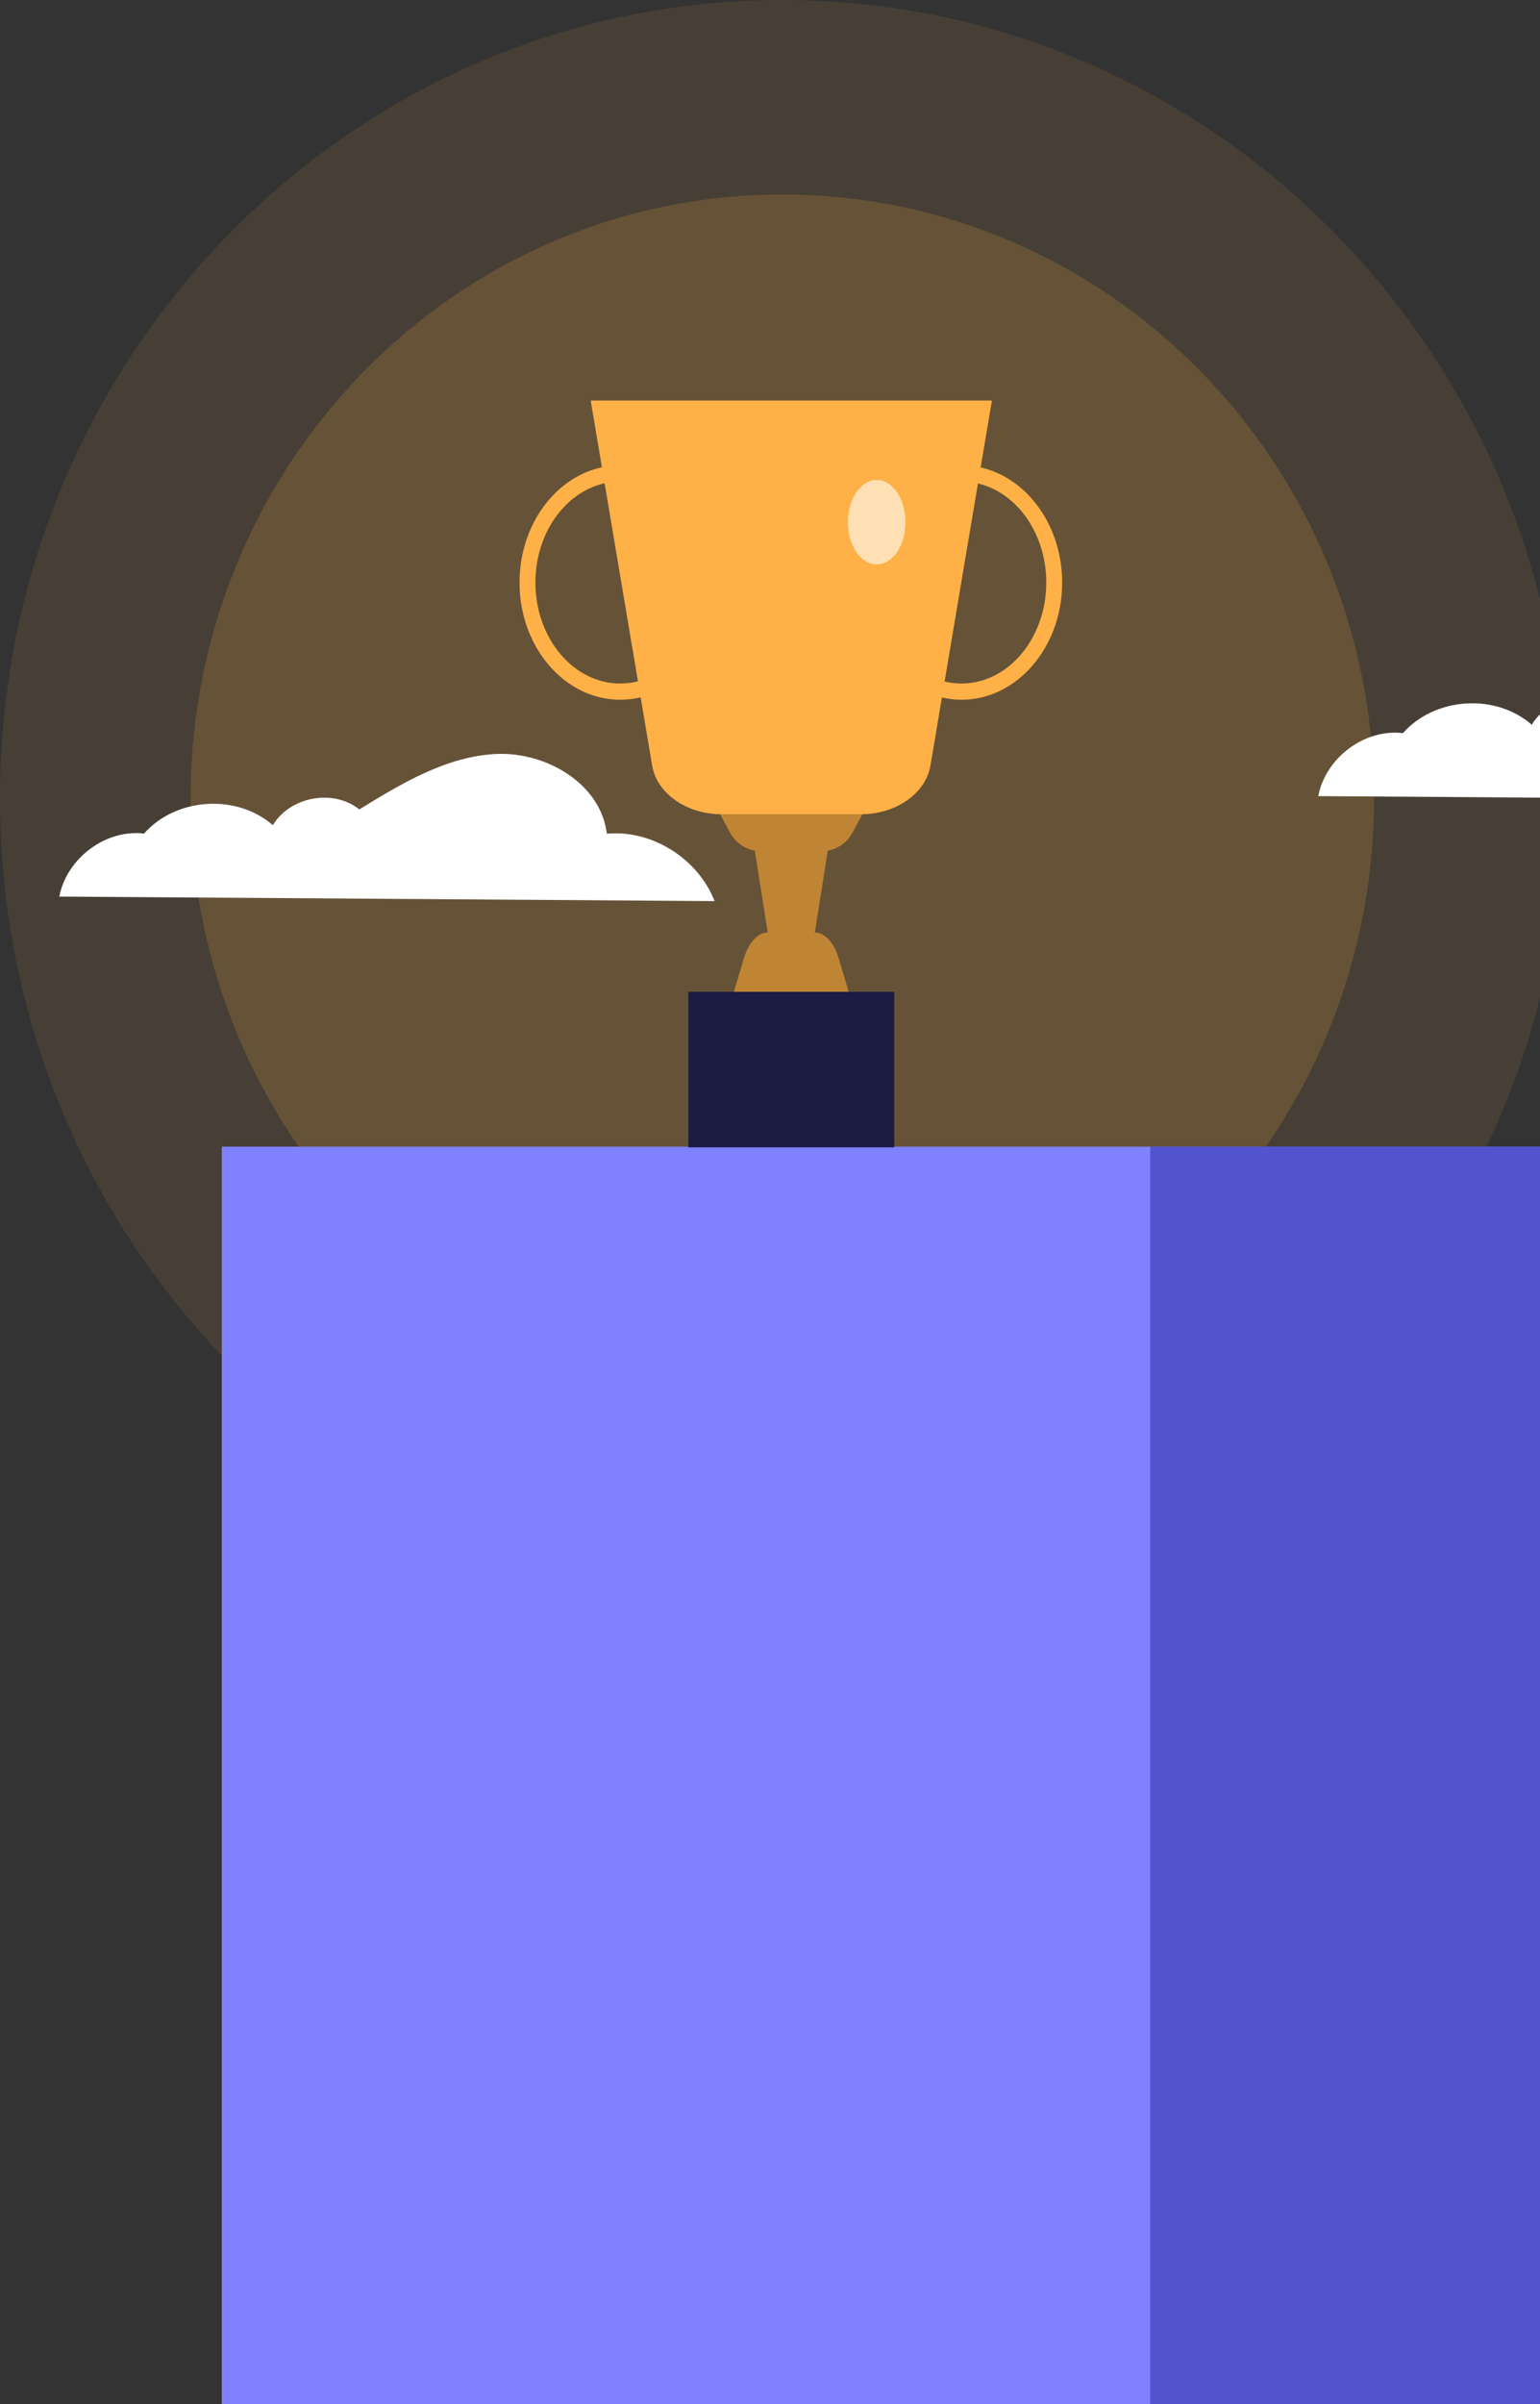 <svg width="125" height="195" viewBox="0 0 125 195" fill="none" xmlns="http://www.w3.org/2000/svg">
    <rect x="0" y="0" width="125" height="195" fill="#333333" stroke="none"/>
    <g clip-path="url(#0b5g6tehna)">
        <path opacity=".1" d="M63.496 0C28.427 0 0 29 0 64.772c0 35.771 28.429 64.771 63.496 64.771 35.067 0 63.496-29 63.496-64.772C126.992 29 98.563 0 63.496 0zm0 113.767c-26.526 0-48.03-21.936-48.03-48.995 0-27.06 21.504-48.996 48.03-48.996s48.03 21.936 48.03 48.996c0 27.059-21.504 48.995-48.03 48.995z" fill="#FFB147"/>
        <path opacity=".25" d="M63.496 113.767c26.526 0 48.03-21.936 48.03-48.995 0-27.06-21.504-48.996-48.03-48.996s-48.03 21.936-48.03 48.996c0 27.059 21.504 48.995 48.03 48.995z" fill="#FFB147"/>
        <path d="M18 215h112V93.015H18V215z" fill="#7F81FF"/>
        <path d="M93.359 214.985h36.64V93h-36.64v121.985z" fill="#5254CF"/>
        <path d="M78.045 56.76c-4.505 0-8.17-4.266-8.17-9.508 0-5.242 3.665-9.507 8.17-9.507s8.17 4.265 8.17 9.507-3.665 9.507-8.17 9.507zm0-17.7c-3.794 0-6.88 3.675-6.88 8.192s3.086 8.192 6.88 8.192 6.88-3.675 6.88-8.192-3.086-8.192-6.88-8.192zM50.339 56.76c-4.505 0-8.17-4.266-8.17-9.508 0-5.242 3.665-9.507 8.17-9.507s8.17 4.265 8.17 9.507-3.665 9.507-8.17 9.507zm0-17.7c-3.794 0-6.88 3.675-6.88 8.192s3.086 8.192 6.88 8.192 6.88-3.675 6.88-8.192-3.086-8.192-6.88-8.192z" fill="#FFB147"/>
        <path d="m61.081 67.835 1.46 9.224h3.372l1.46-9.224h-6.292z" fill="#BF8535"/>
        <path d="m57.938 65.077 1.305 2.439a2.867 2.867 0 0 0 2.523 1.529h4.923c1.052 0 2.02-.587 2.524-1.53l1.305-2.438H57.937zM59.359 81.157l1.01-3.391c.389-1.31 1.14-2.125 1.953-2.125h3.811c.814 0 1.564.815 1.954 2.125l1.01 3.39h-9.74.002z" fill="#BF8535"/>
        <path d="M72.579 80.45H55.876v12.617h16.703V80.45z" fill="#1B1B43"/>
        <path d="m47.945 32.491 4.988 29.604c.381 2.265 2.792 3.953 5.644 3.953H69.88c2.85 0 5.262-1.69 5.644-3.953l4.988-29.604H47.945z" fill="#FFB147"/>
        <path opacity=".6" d="M71.16 45.784c1.29 0 2.336-1.533 2.336-3.424 0-1.892-1.045-3.425-2.336-3.425-1.29 0-2.336 1.533-2.336 3.425 0 1.891 1.046 3.424 2.336 3.424z" fill="#fff"/>
        <path d="M58.005 73.094c-1.363-3.47-5.099-5.804-8.748-5.468-.495-4.079-4.951-6.654-8.977-6.467-4.025.188-7.664 2.373-11.113 4.497-2.111-1.69-5.614-1.05-7.021 1.28-2.933-2.57-7.866-2.25-10.456.68-3.097-.376-6.276 1.988-6.876 5.11l53.191.366v.002zM160.191 64.944c-1.364-3.47-5.099-5.804-8.749-5.467-.494-4.08-4.951-6.654-8.976-6.467-4.026.187-7.664 2.372-11.113 4.497-2.112-1.69-5.614-1.05-7.021 1.28-2.933-2.57-7.866-2.25-10.457.68-3.096-.376-6.276 1.987-6.875 5.11l53.191.366v.001z" fill="#fff"/>
    </g>
    <defs>
        <clipPath id="0b5g6tehna">
            <path fill="#fff" d="M0 0h130v215H0z"/>
        </clipPath>
    </defs>
</svg>

